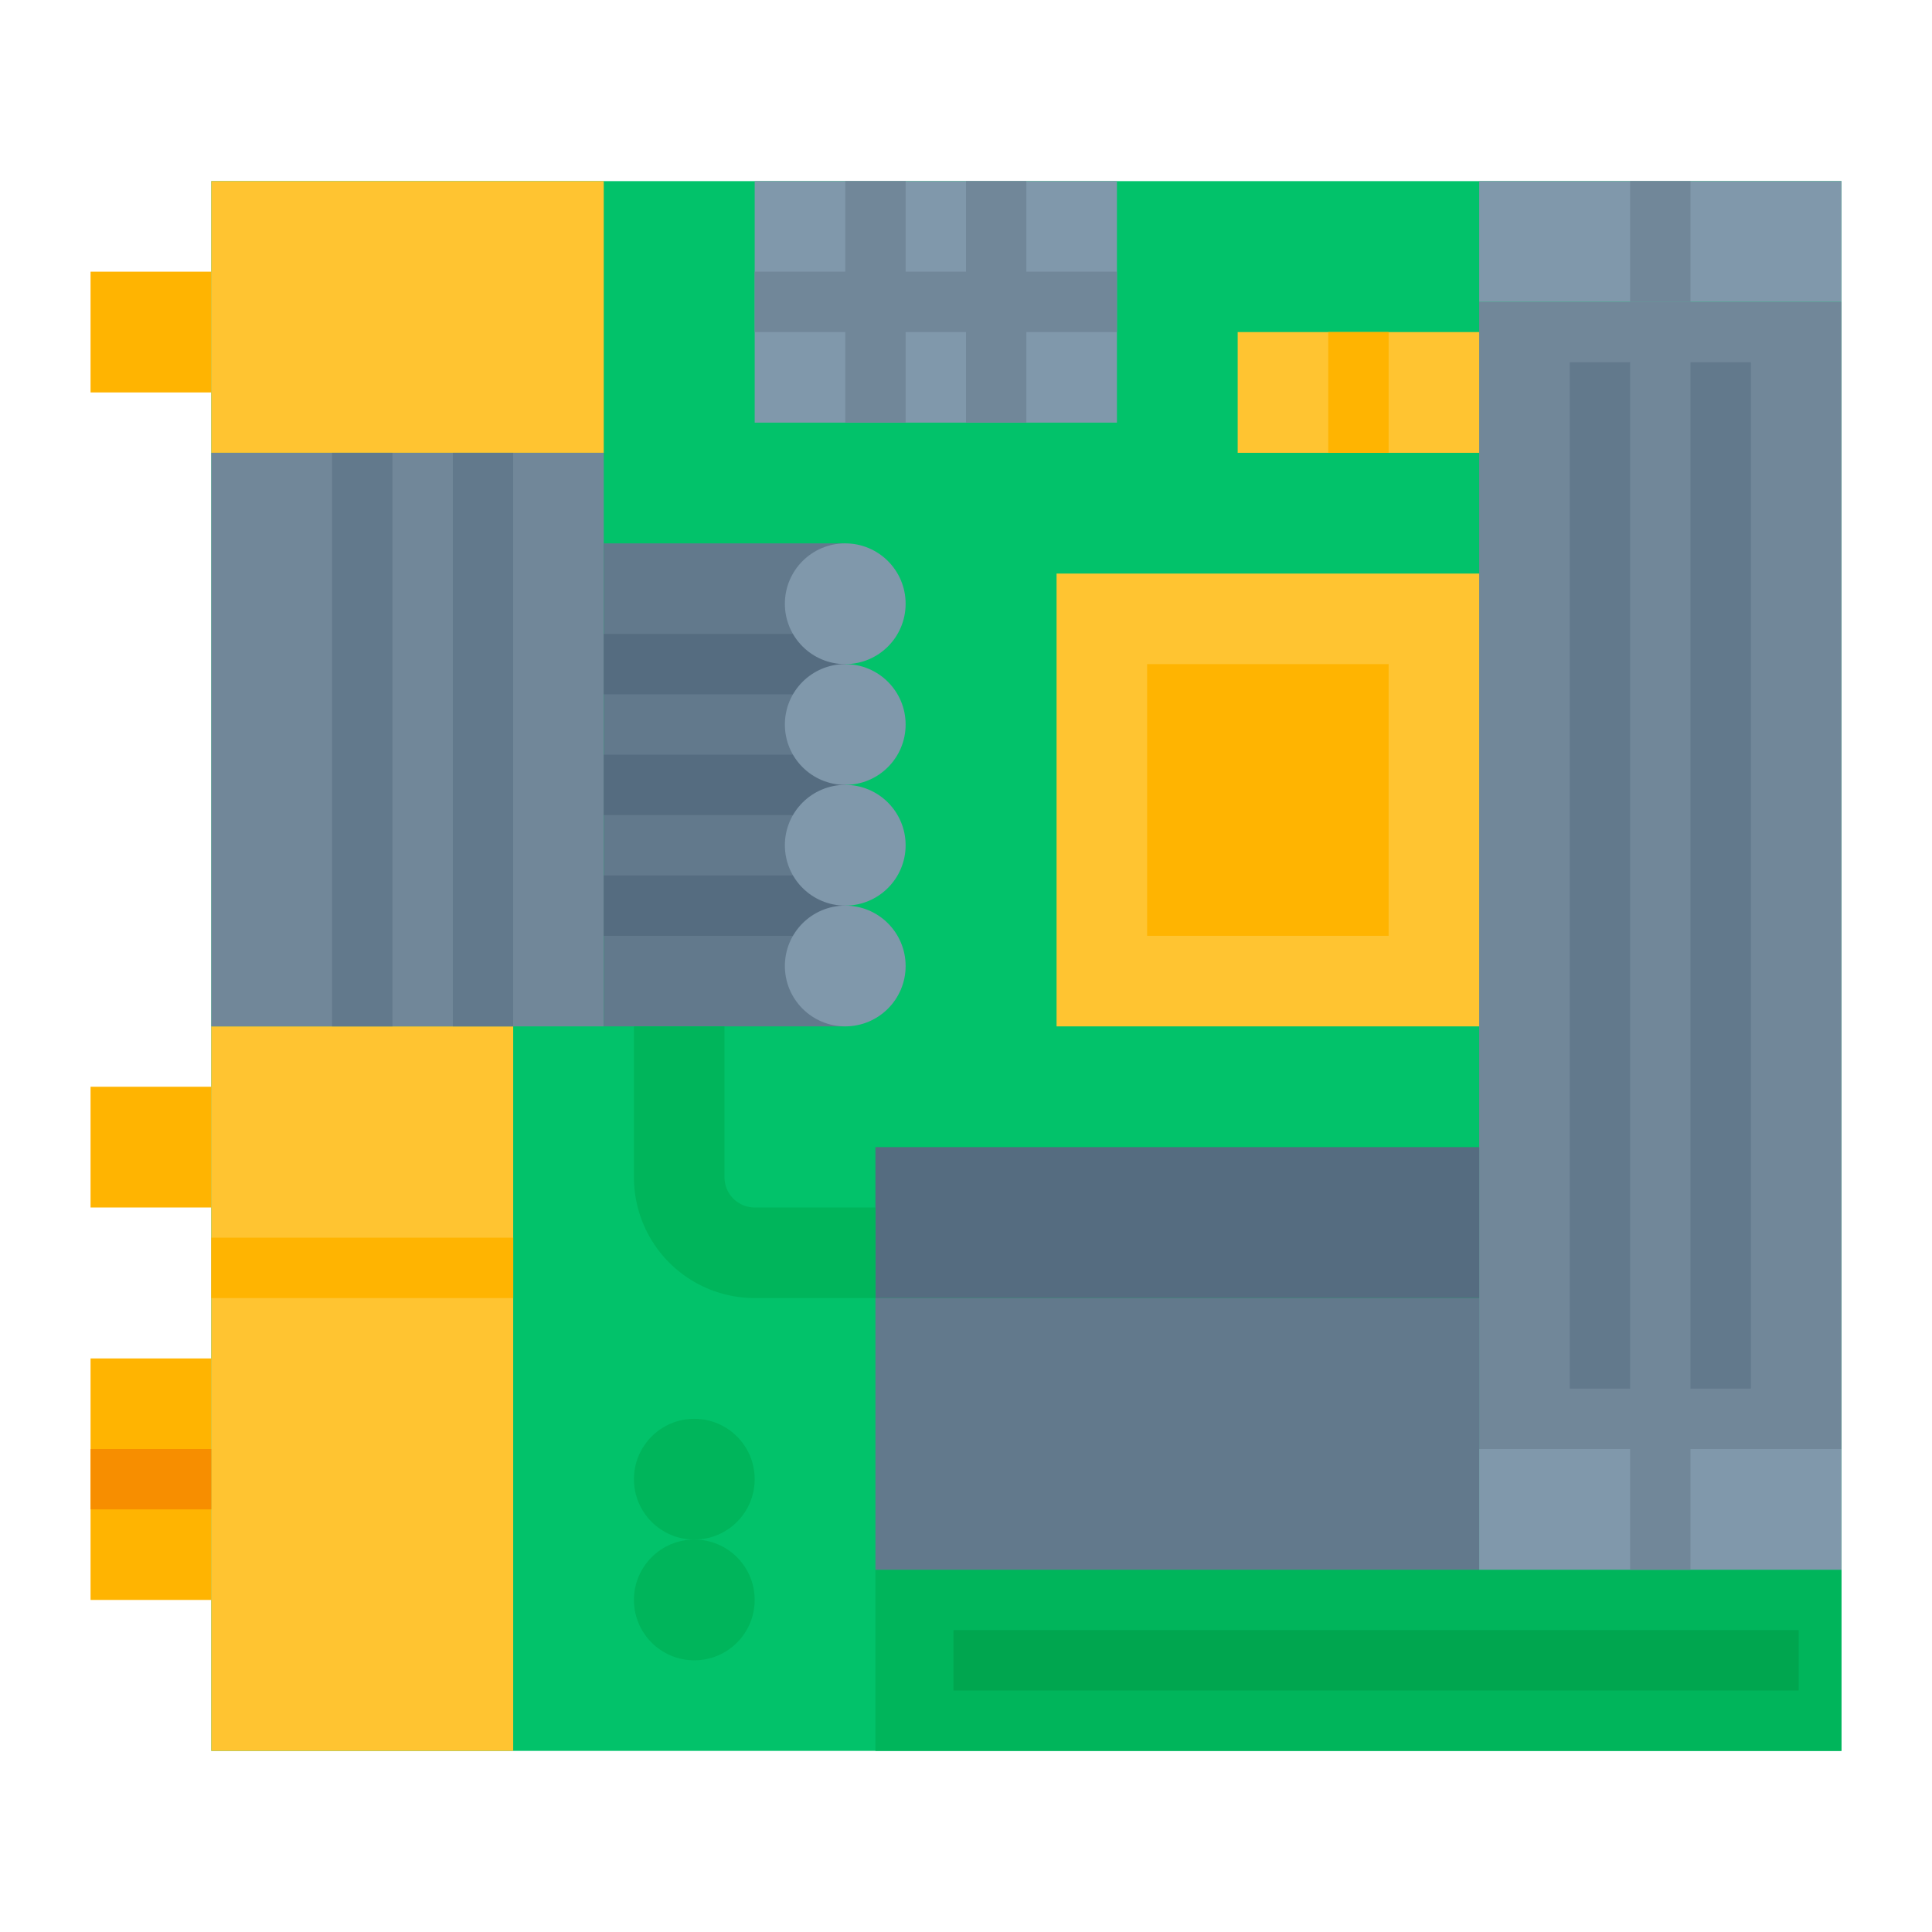 <svg height="512" viewBox="0 0 512 512" width="512" xmlns="http://www.w3.org/2000/svg"><g id="flat"><path d="m56 48h432v416h-432z" fill="#02c26a"/><path d="m392 80h96v304h-96z" fill="#718799"/><path d="m56 272h80v192h-80z" fill="#ffc431"/><path d="m56 48h104v72h-104z" fill="#ffc431"/><path d="m24 72h32v32h-32z" fill="#ffb401"/><path d="m24 288h32v32h-32z" fill="#ffb401"/><path d="m24 360h32v64h-32z" fill="#ffb401"/><path d="m24 384h32v16h-32z" fill="#f78e00"/><path d="m56 120h104v152h-104z" fill="#718799"/><path d="m88 120h16v152h-16z" fill="#62798c"/><path d="m120 120h16v152h-16z" fill="#62798c"/><path d="m56 328h80v16h-80z" fill="#ffb401"/><circle cx="184" cy="424" fill="#00b55b" r="16"/><circle cx="184" cy="392" fill="#00b55b" r="16"/><path d="m232 416h256v48h-256z" fill="#00b55b"/><path d="m252.672 432h224v16h-224z" fill="#00a64f"/><path d="m232 344h160v72h-160z" fill="#62798c"/><path d="m232 304h160v40h-160z" fill="#556c80"/><path d="m160 144h64v128h-64z" fill="#62798c"/><path d="m160 168h64v16h-64z" fill="#556c80"/><path d="m160 200h64v16h-64z" fill="#556c80"/><path d="m160 232h64v16h-64z" fill="#556c80"/><path d="m232 320h-32a8 8 0 0 1 -8-8v-40h-24v40a32 32 0 0 0 32 32h32z" fill="#00b55b"/><path d="m280 152h112v120h-112z" fill="#ffc431"/><path d="m304 176h64v72h-64z" fill="#ffb401"/><path d="m328 88h64v32h-64z" fill="#ffc431"/><path d="m200 48h96v64h-96z" fill="#8098ab"/><path d="m296 72h-24v-24h-16v24h-16v-24h-16v24h-24v16h24v24h16v-24h16v24h16v-24h24z" fill="#718799"/><path d="m416 96h16v272h-16z" fill="#62798c"/><path d="m448 96h16v272h-16z" fill="#62798c"/><path d="m392 48h96v32h-96z" fill="#8098ab"/><path d="m392 384h96v32h-96z" fill="#8098ab"/><path d="m432 384h16v32h-16z" fill="#718799"/><path d="m432 48h16v32h-16z" fill="#718799"/><g fill="#8098ab"><circle cx="224" cy="256" r="16"/><circle cx="224" cy="224" r="16"/><circle cx="224" cy="192" r="16"/><circle cx="224" cy="160" r="16"/></g><path d="m352 88h16v32h-16z" fill="#ffb401"/></g></svg>